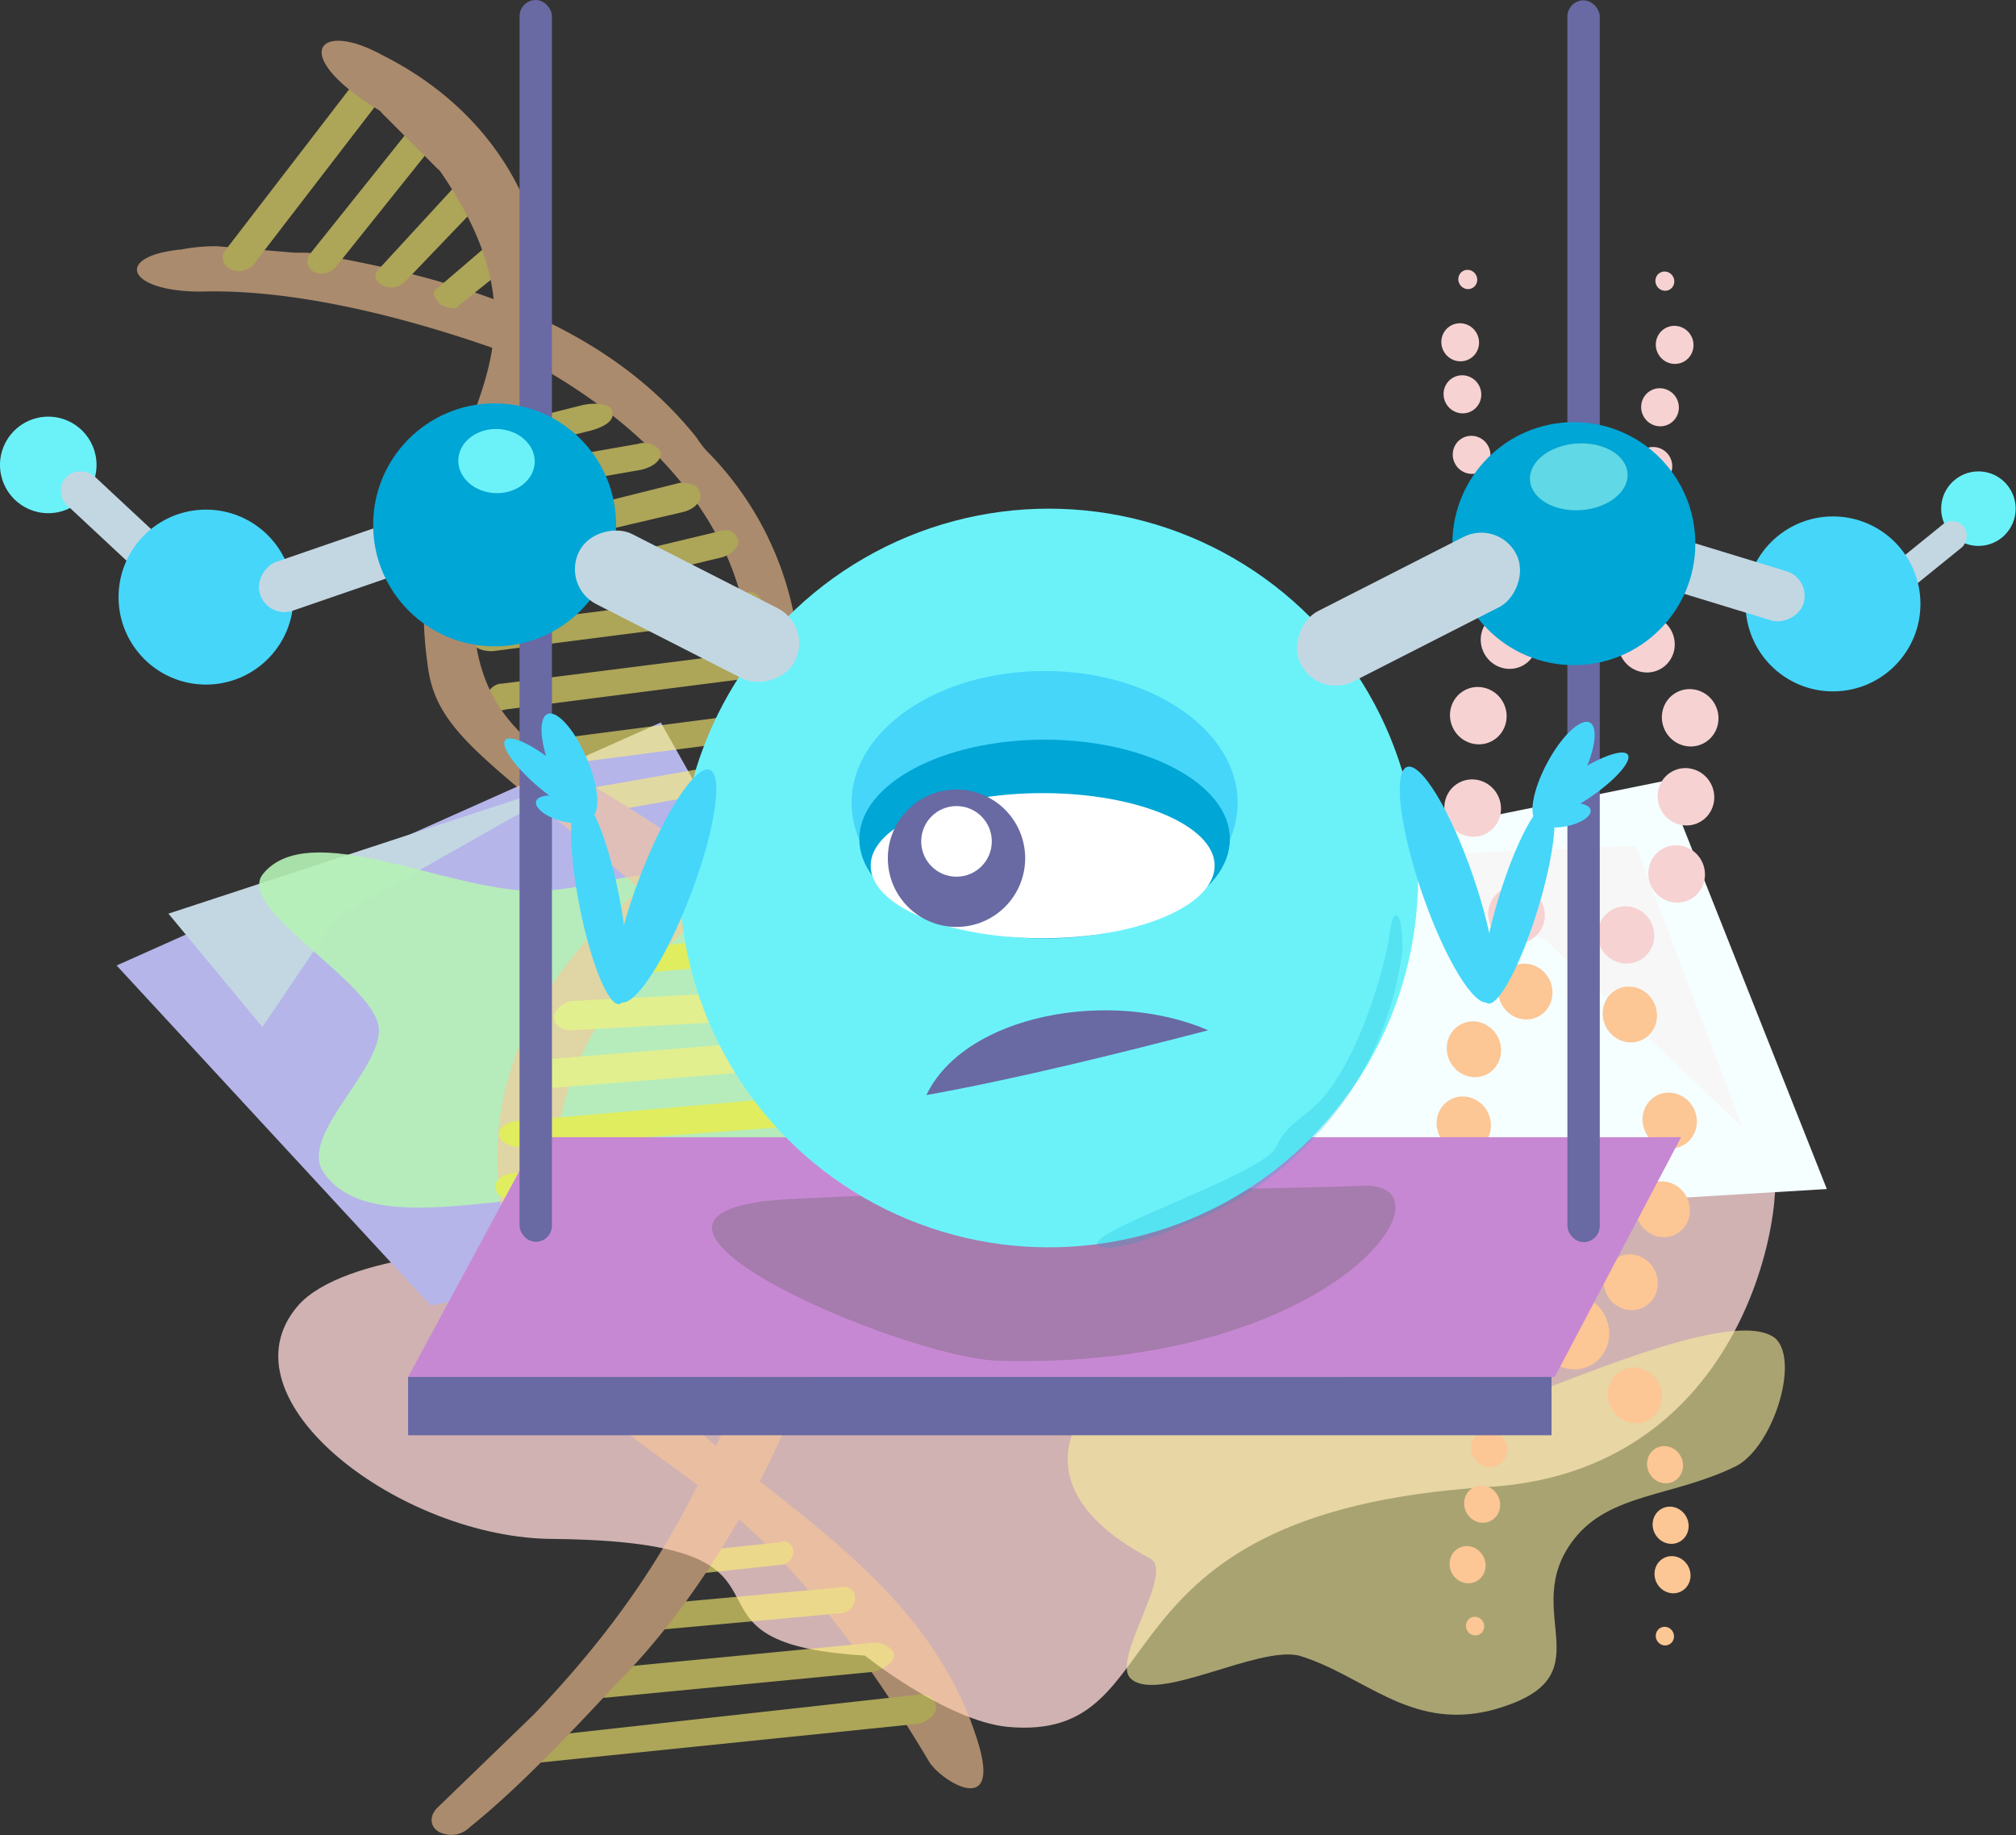 <svg xmlns="http://www.w3.org/2000/svg" viewBox="0 0 622.4 566.4">
  <rect x="0" y="0" width="622.4" height="566.4" fill="#333333" stroke="none"/>
  <defs>
    <style>
      .cls-12{fill:#f7d2d2}.cls-6{fill:#c3d7e2}.cls-9{fill:#fff171}.cls-10{fill:#fcc695}.cls-11{fill:#fcee21}.cls-14{fill:#6969a3}.cls-16{fill:#6bf2f9}.cls-17{fill:#46d6fa}.cls-18{fill:#00a6d5}.cls-21{fill:#fff}
    </style>
  </defs>
  <g id="Layer_2" data-name="Layer 2">
    <g id="no_page_results" data-name="no page results">
      <path d="M546 356c7 0 1 98-87 103-125 8-94 79-148 74-19-2-44-22-44-22-67-4-8-35-96-36-47 0-104-43-79-72 14-16 63-19 76-16 54 12 67-67 225-36 24 5 45 4 153 5Z" style="opacity:.8;fill:#f7d2d2"/>
      <path style="fill:#f5ffff" d="m564 367-183 11-79-94 212-43 50 126z"/>
      <path style="fill:#f7f7f7" d="m538 348-61-58-65-25 93-4 33 87z"/>
      <path style="fill:#b5b5ea" d="m287 370-154 33-97-105 168-75 83 147z"/>
      <path d="M355 481c-53-28-16-68 47-80 15-3 0 53 58 34 21-7 75-32 88-22 8 7-1 35-13 40-19 9-38 8-49 22-18 23 12 43-26 53-25 6-39-11-59-17-13-3-44 15-52 7-6-6 14-33 6-37Z" style="opacity:.6;fill:#f9ee9d"/>
      <path class="cls-6" d="m180 240-76 43-23 34-29-35 128-42z"/>
      <path d="M257 337c0 37-35 32-77 32-28 0-67 12-80-7-8-11 17-31 17-44 0-14-44-37-36-48 14-18 57 5 84 5 20 0 37-11 51 0 16 13 41 42 41 62Z" style="fill:#b6f2b6;opacity:.9"/>
      <g id="DNA" style="opacity:.6">
        <path class="cls-9" d="M195 435a4 4 0 0 0 5 3l27-2a5 5 0 0 0 4-4 4 4 0 0 0-4-4l-27 2a5 5 0 0 0-5 5Z"/>
        <path class="cls-10" d="M95 78c48 8 92 22 120 57a35 35 0 0 0 3 4 99 99 0 0 1 1 139 48 48 0 0 0-3 4c-12 15-25 18-37 45-22 50 6 89 44 121 28 23 66 47 79 90 7 23-11 12-15 6-53-89-86-88-108-116-37-51-36-108 18-153a50 50 0 0 0 6-6c54-62 24-121-35-155a44 44 0 0 0-6-3c-29-11-68-22-100-21-23 0-27-11-6-13a56 56 0 0 1 11-1l24 2h4Z"/>
        <path class="cls-9" d="M71 83a6 6 0 0 0 7-1l40-52a4 4 0 0 0-2-6 6 6 0 0 0-7 2L69 78a4 4 0 0 0 2 5Zm26 1a6 6 0 0 0 7-2l32-40c2-2 1-4-1-5a6 6 0 0 0-7 1L96 78c-2 2-1 5 1 6Zm21 4a6 6 0 0 0 7-1l23-24c1-2 1-4-1-6a6 6 0 0 0-7 1l-23 25c-2 2-1 4 1 5Zm18 6c2 1 5 2 6 0l15-12c1-1 1-3-2-5h-6l-14 12c-2 1-1 3 1 5Zm21 40c0 3 4 4 9 3l16-4c4-1 8-3 7-6 0-2-4-3-9-2l-16 4c-4 1-8 3-7 5Zm-6 15c0 3 3 4 7 3l40-7c4-1 6-3 6-5s-4-4-7-3l-40 7c-4 1-7 3-6 5Zm21 100c0 2 3 3 7 3l40-7c4-1 6-3 6-6 0-2-4-3-7-2l-40 7c-4 0-7 3-6 5Zm-31-79c0 3 3 4 6 3l64-15c4-1 6-4 5-6 0-2-3-3-6-3l-64 16c-3 1-6 3-5 5Zm5 16c1 3 3 4 6 3l71-17c3-1 5-3 5-5-1-3-3-4-6-3l-71 17c-3 1-5 3-5 5Zm0 12c0 2 3 3 6 3l78-10c3 0 5-2 5-5 0-2-2-4-5-3l-79 10c-3 0-5 2-5 5Zm4 18c0 2 3 4 6 3l78-10c3 0 5-2 5-4 0-3-2-4-5-4l-79 10c-3 0-5 3-5 5Zm17 16c0 3 3 4 6 4l54-7c3 0 5-2 5-5 0-2-3-4-6-3l-54 7c-3 0-5 2-5 4Zm42 251c0 2 2 4 4 3l28-3c2 0 4-2 4-4s-2-4-4-3l-28 3c-2 0-4 2-4 4Zm-28 37c0 2 3 4 6 4l83-8c3-1 6-3 6-5s-3-4-6-4l-83 8c-3 1-6 3-6 5Zm19-20c0 2 2 4 4 3l55-5c3 0 5-2 5-5 0-2-2-4-5-3l-55 5c-2 0-4 2-4 5Zm-37 40c0 3 2 4 4 4l117-12c3-1 5-3 5-5s-2-4-5-4l-117 13c-2 0-4 2-4 4Z"/>
        <path class="cls-10" d="M118 17c42 21 60 64 46 105-11 31-23 44-17 77 8 50 69 38 111 117 23 42-13 149-68 204-13 14-30 32-45 44a8 8 0 0 1-8 2c-4-1-5-5-2-8l30-29c43-45 57-81 78-138 7-20 4-72-11-86-74-68-97-74-100-100-10-71 48-88 4-152a5 5 0 0 0-1-1l-17-17a5 5 0 0 0-1-1c-28-17-19-28 1-17Z"/>
        <path class="cls-11" d="M197 296c0 3 2 4 5 4l11-1c2 0 5-2 5-4 0-3-3-4-5-4l-11 1c-3 0-5 2-5 4Z"/>
        <path class="cls-9" d="M163 332c0 2 3 4 5 4l74-6c2-1 5-3 5-5s-3-4-5-4l-74 6c-2 1-5 3-5 5Z"/>
        <path class="cls-11" d="M153 366c0 3 2 4 5 4l89-5c3 0 5-2 6-4 0-2-3-4-5-4l-89 5c-3 0-6 2-6 4Zm1-16c0 2 3 4 6 4l80-6c3-1 6-3 6-5s-2-4-6-4l-80 7c-3 0-6 2-6 4Zm-2 35c0 2 2 4 5 3l87-7c3 0 6-2 6-4 0-3-3-4-6-4l-87 7c-3 0-5 3-5 5Zm17 12c-1 2 2 4 5 4l70-4c2 0 5-2 5-4 0-3-2-4-5-4l-70 4c-3 0-5 2-5 4Zm11 17c0 2 2 4 5 4l51-4c2-1 5-3 5-5s-3-4-5-4l-51 5c-3 0-5 2-5 4Z"/>
        <path class="cls-9" d="M171 314c0 2 2 4 5 4l56-3c3-1 5-3 6-5 0-2-3-4-5-4l-57 3c-3 1-5 3-5 5Z"/>
      </g>
      <ellipse class="cls-12" cx="466.1" cy="197.6" rx="8.7" ry="8.9" transform="rotate(-29 466 198)"/>
      <ellipse class="cls-12" cx="484.4" cy="181.5" rx="11.6" ry="11.9" transform="rotate(-29 484 182)"/>
      <ellipse class="cls-12" cx="508.4" cy="198.9" rx="8.7" ry="8.9" transform="rotate(-29 508 199)"/>
      <ellipse class="cls-12" cx="520.4" cy="222.1" rx="8.7" ry="8.9" transform="rotate(-28 520 219)"/>
      <ellipse class="cls-12" cx="456.4" cy="221.1" rx="8.7" ry="8.9" transform="rotate(-29 456 221)"/>
      <ellipse class="cls-12" cx="454.5" cy="249.2" rx="8.7" ry="8.9" transform="rotate(-29 455 249)"/>
      <ellipse class="cls-12" cx="468" cy="282.4" rx="8.7" ry="8.9" transform="rotate(-29 468 282)"/>
      <ellipse class="cls-12" cx="520.6" cy="245.7" rx="8.7" ry="8.9" transform="rotate(-29 521 246)"/>
      <ellipse class="cls-12" cx="517.8" cy="269.6" rx="8.7" ry="8.9" transform="rotate(-29 518 270)"/>
      <ellipse class="cls-12" cx="501.7" cy="288.5" rx="8.7" ry="8.9" transform="rotate(-29 502 288)"/>
      <ellipse class="cls-12" cx="463.9" cy="162.2" rx="8.7" ry="8.9" transform="rotate(-29 464 162)"/>
      <ellipse class="cls-12" cx="505.4" cy="161.9" rx="8.7" ry="8.9" transform="rotate(-29 505 162)"/>
      <ellipse class="cls-12" cx="510.6" cy="143.6" rx="5.8" ry="5.9" transform="rotate(-29 511 144)"/>
      <ellipse class="cls-12" cx="454.1" cy="140.5" rx="5.8" ry="5.9" transform="rotate(-29 454 140)"/>
      <ellipse class="cls-12" cx="451.7" cy="121.5" rx="5.8" ry="5.9" transform="rotate(-29 452 122)"/>
      <ellipse class="cls-12" cx="512.7" cy="125.5" rx="5.8" ry="5.9" transform="rotate(-29 513 126)"/>
      <ellipse class="cls-12" cx="451" cy="105.6" rx="5.8" ry="5.9" transform="rotate(-29 451 106)"/>
      <ellipse class="cls-12" cx="516.8" cy="106.4" rx="5.8" ry="5.9" transform="rotate(-29 517 106)"/>
      <ellipse class="cls-12" cx="514.1" cy="86.8" rx="2.9" ry="3" transform="rotate(-29 514 87)"/>
      <ellipse class="cls-12" cx="453" cy="86.3" rx="2.9" ry="3" transform="rotate(-29 453 86)"/>
      <ellipse class="cls-10" cx="503.5" cy="396" rx="8.3" ry="8.7" transform="rotate(-27 503 396)"/>
      <ellipse class="cls-10" cx="485.6" cy="410.9" rx="11.1" ry="11.7" transform="rotate(-27 486 411)"/>
      <ellipse class="cls-10" cx="462.8" cy="393.1" rx="8.3" ry="8.7" transform="rotate(-27 463 393)"/>
      <ellipse class="cls-10" cx="451.7" cy="370" rx="8.3" ry="8.7" transform="rotate(-27 452 370)"/>
      <ellipse class="cls-10" cx="513.2" cy="373.4" rx="8.3" ry="8.7" transform="rotate(-27 513 373)"/>
      <ellipse class="cls-10" cx="515.5" cy="346.1" rx="8.3" ry="8.7" transform="rotate(-27 515 346)"/>
      <ellipse class="cls-10" cx="503.1" cy="313.2" rx="8.3" ry="8.7" transform="rotate(-27 503 313)"/>
      <ellipse class="cls-10" cx="451.9" cy="347" rx="8.3" ry="8.7" transform="rotate(-27 452 347)"/>
      <ellipse class="cls-10" cx="455.1" cy="323.9" rx="8.3" ry="8.7" transform="rotate(-27 455 324)"/>
      <ellipse class="cls-10" cx="470.9" cy="306" rx="8.3" ry="8.7" transform="rotate(-27 471 306)"/>
      <ellipse class="cls-10" cx="504.9" cy="430.6" rx="8.3" ry="8.7" transform="rotate(-27 505 431)"/>
      <ellipse class="cls-10" cx="465" cy="429.2" rx="8.3" ry="8.7" transform="rotate(-27 465 429)"/>
      <ellipse class="cls-10" cx="459.7" cy="447" rx="5.5" ry="5.8" transform="rotate(-27 460 447)"/>
      <ellipse class="cls-10" cx="514" cy="452.1" rx="5.5" ry="5.8" transform="rotate(-27 514 452)"/>
      <ellipse class="cls-10" cx="515.9" cy="470.7" rx="5.5" ry="5.8" transform="rotate(-27 516 471)"/>
      <ellipse class="cls-10" cx="457.4" cy="464.5" rx="5.5" ry="5.8" transform="rotate(-27 457 464)"/>
      <ellipse class="cls-10" cx="516.3" cy="486.2" rx="5.5" ry="5.8" transform="rotate(-27 516 486)"/>
      <ellipse class="cls-10" cx="453.1" cy="483" rx="5.5" ry="5.8" transform="rotate(-27 453 483)"/>
      <ellipse class="cls-10" cx="455.4" cy="502.1" rx="2.8" ry="2.9" transform="rotate(-27 455 502)"/>
      <ellipse class="cls-10" cx="514" cy="505" rx="2.8" ry="2.9" transform="rotate(-27 514 505)"/>
      <path style="fill:#c788d3" d="M480 425H126l40-74h353l-39 74z"/>
      <path class="cls-14" d="M126 425h353v18H126z"/>
      <rect class="cls-14" x="483.9" y=".1" width="10" height="383.3" rx="5"/>
      <rect class="cls-14" x="160.4" width="10" height="383.3" rx="5"/>
      <path d="M246 370c81-4 119-2 175-4 30-1-9 57-113 54-30-1-137-47-62-50Z" style="fill:#a67bad"/>
      <circle class="cls-16" cx="610.8" cy="157" r="11.5"/>
      <rect class="cls-6" x="591.5" y="156.7" width="9.2" height="27.6" rx="4.6" transform="rotate(-129 596 171)"/>
      <circle class="cls-17" cx="565.9" cy="186.4" r="27"/>
      <rect class="cls-6" x="525.8" y="155.1" width="15.9" height="47.8" rx="7.9" transform="rotate(-73 534 179)"/>
      <circle class="cls-16" cx="14.9" cy="143.5" r="14.9"/>
      <rect class="cls-6" x="27.9" y="141.4" width="12.3" height="37.1" rx="6.2" transform="rotate(-47 34 160)"/>
      <circle class="cls-17" cx="63.6" cy="184.3" r="27"/>
      <circle class="cls-18" cx="485.9" cy="167.8" r="37.5"/>
      <circle class="cls-16" cx="323.8" cy="271" r="114"/>
      <path d="M433 293a103 103 0 0 1-29 60 103 103 0 0 1-27 20c-10 5-30 13-36 12-15-2 49-22 53-31s11-9 18-20c9-13 16-37 17-46 1-8 4-8 4 5Z" style="fill:#00a7d5;opacity:.2"/>
      <ellipse cx="487.4" cy="147.2" rx="15.1" ry="10.3" transform="rotate(-4 487 147)" style="fill:#61d8e5"/>
      <rect class="cls-6" x="422.9" y="150.5" width="24.3" height="74.7" rx="12.1" transform="rotate(-117 435 188)"/>
      <ellipse class="cls-17" cx="446.9" cy="273" rx="8.3" ry="38.4" transform="rotate(-19 447 273)"/>
      <ellipse class="cls-17" cx="469.1" cy="278.7" rx="32.3" ry="6.3" transform="rotate(-73 469 279)"/>
      <ellipse class="cls-17" cx="482.6" cy="237.9" rx="17.3" ry="5.8" transform="rotate(-62 483 238)"/>
      <ellipse class="cls-17" cx="488.4" cy="242.8" rx="17.3" ry="4.4" transform="rotate(-34 488 243)"/>
      <ellipse class="cls-17" cx="482.9" cy="251.6" rx="8.4" ry="3.5" transform="rotate(-11 483 252)"/>
      <ellipse class="cls-17" cx="204.7" cy="273.5" rx="38.4" ry="8.3" transform="rotate(-69 205 273)"/>
      <ellipse class="cls-17" cx="185" cy="278.2" rx="6.3" ry="32.3" transform="rotate(-11 185 278)"/>
      <ellipse class="cls-17" cx="175.7" cy="236.2" rx="5.8" ry="17.3" transform="rotate(-23 176 236)"/>
      <ellipse class="cls-17" cx="169.5" cy="240.2" rx="4.5" ry="17.6" transform="rotate(-50 169 240)"/>
      <ellipse class="cls-17" cx="174.1" cy="249.7" rx="3.6" ry="8.6" transform="rotate(-73 174 250)"/>
      <path class="cls-14" d="M286 338c12-25 57-33 87-20-27 7-59 15-87 20Z"/>
      <ellipse class="cls-17" cx="322.5" cy="247.8" rx="59.6" ry="40.7"/>
      <ellipse class="cls-18" cx="322.5" cy="259" rx="57.2" ry="30.7"/>
      <ellipse class="cls-21" cx="321.9" cy="267.2" rx="53.1" ry="22.4"/>
      <circle class="cls-14" cx="295.3" cy="264.9" r="21.2"/>
      <circle class="cls-21" cx="295.3" cy="259.7" r="10.9"/>
      <rect class="cls-6" x="94.8" y="152.1" width="15.9" height="47.8" rx="7.9" transform="rotate(71 103 176)"/>
      <circle class="cls-18" cx="152.7" cy="162" r="37.5"/>
      <rect class="cls-6" x="199.9" y="149.5" width="24.3" height="74.7" rx="12.1" transform="rotate(117 212 187)"/>
      <ellipse class="cls-16" cx="152.7" cy="142.3" rx="9.9" ry="11.8" transform="rotate(-88 153 142)"/>
    </g>
  </g>
</svg>
